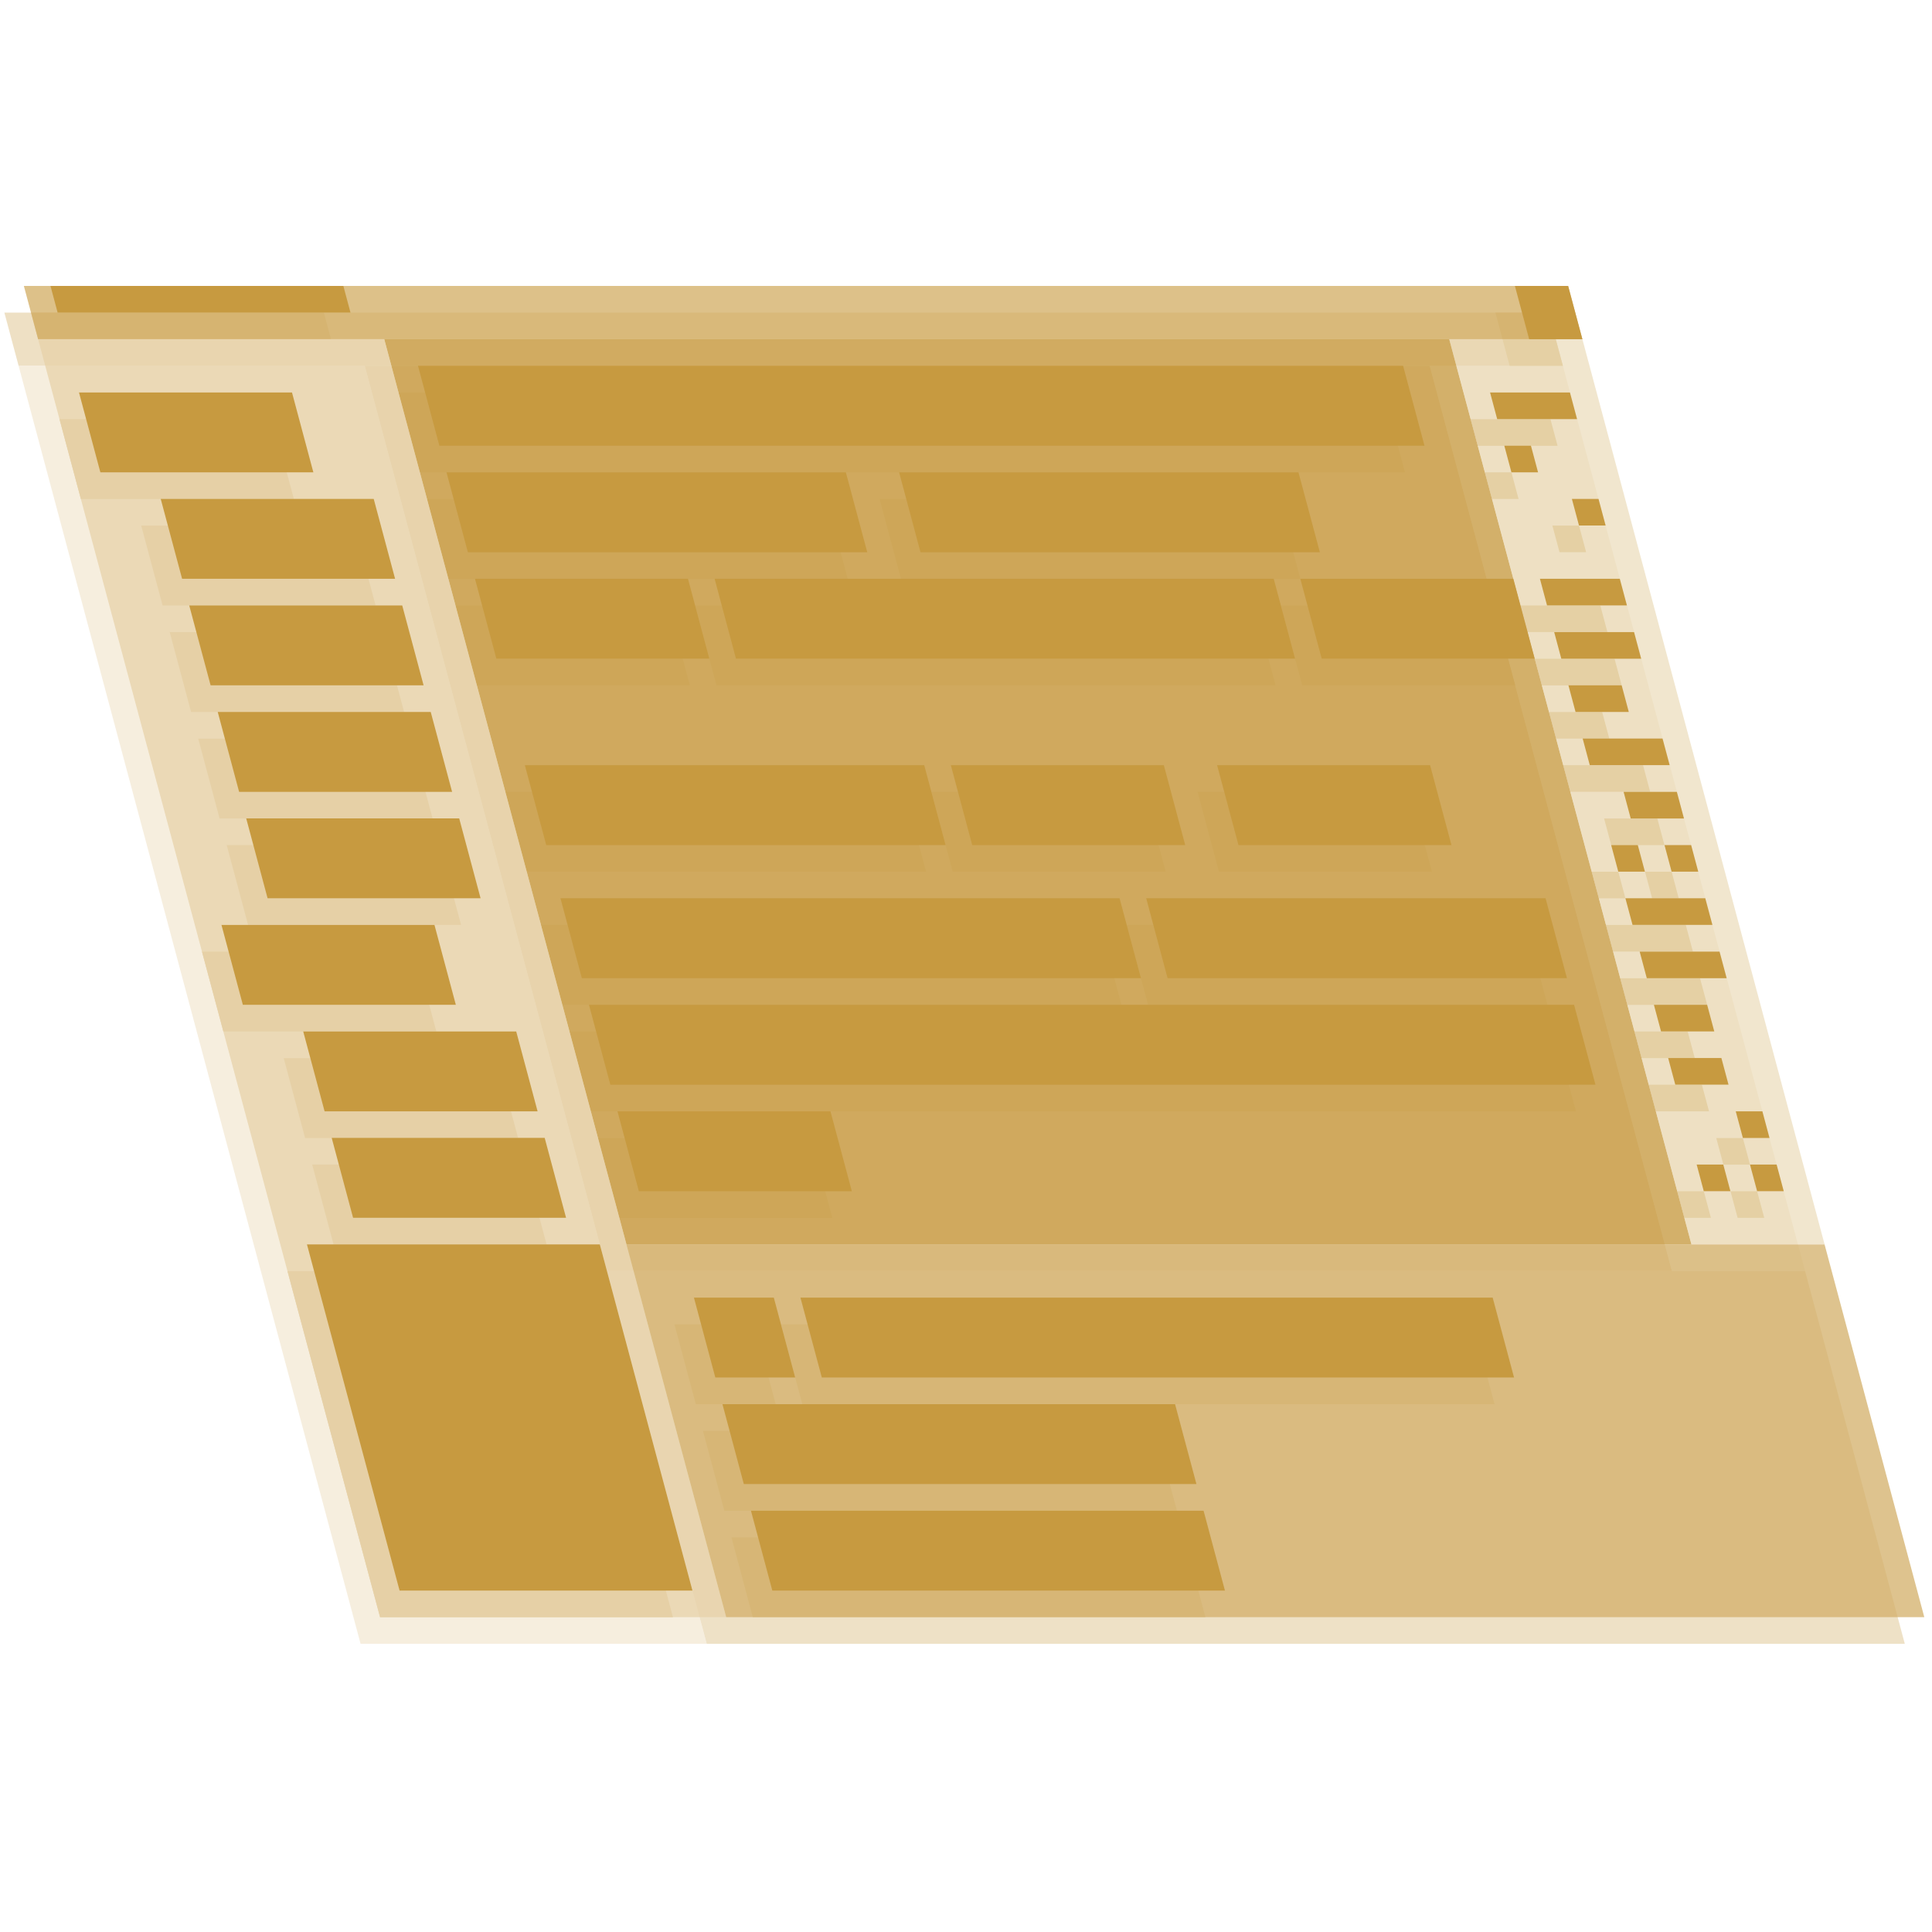 <?xml version="1.0" encoding="UTF-8"?>
<svg width="512" height="512" version="1.1" viewBox="0 0 135.47 135.47" xmlns="http://www.w3.org/2000/svg">
 <g>
  <g transform="matrix(.882 0 .236 .882 -43.547 -128.02)" opacity=".5">
   <g>
    <rect x="31.75" y="174.23" width="84.667" height="71.967" fill="#c79a40" opacity=".75" style="paint-order:normal"/>
    <rect x="4.233" y="170" width="122.77" height="4.233" fill="#d1ac61" opacity=".75" style="paint-order:normal"/>
    <rect x="4.233" y="174.23" width="27.517" height="101.6" fill="#e6d1a8" opacity=".75" style="paint-order:normal"/>
    <rect x="31.75" y="246.2" width="95.25" height="29.633" fill="#d3af68" opacity=".75" style="paint-order:normal"/>
   </g>
   <rect x="116.42" y="174.23" width="10.583" height="71.967" fill="#e6d2a8" fill-opacity=".749" opacity=".75" style="paint-order:normal"/>
   <g fill="#c79a40">
    <rect x="33.867" y="176.35" width="78.317" height="6.35" opacity="1" style="paint-order:normal"/>
    <rect x="33.867" y="184.82" width="31.75" height="6.35" opacity="1" style="paint-order:normal"/>
    <rect x="69.85" y="184.82" width="31.75" height="6.35" opacity="1" style="paint-order:normal"/>
    <rect x="33.867" y="193.28" width="16.933" height="6.35" opacity="1" style="paint-order:normal"/>
    <rect x="52.917" y="193.28" width="44.45" height="6.35" opacity="1" style="paint-order:normal"/>
    <rect x="99.483" y="193.28" width="16.933" height="6.35" opacity="1" style="paint-order:normal"/>
    <rect x="33.867" y="208.1" width="31.75" height="6.35" opacity="1" style="paint-order:normal"/>
    <rect x="67.733" y="208.1" width="16.933" height="6.35" opacity="1" style="paint-order:normal"/>
    <rect x="88.9" y="208.1" width="16.933" height="6.35" opacity="1" style="paint-order:normal"/>
    <rect x="33.867" y="218.68" width="44.45" height="6.35" opacity="1" style="paint-order:normal"/>
    <rect x="80.433" y="218.68" width="31.75" height="6.35" opacity="1" style="paint-order:normal"/>
    <rect x="33.867" y="227.15" width="78.317" height="6.35" opacity="1" style="paint-order:normal"/>
    <rect x="33.867" y="235.62" width="16.933" height="6.35" opacity="1" style="paint-order:normal"/>
    <rect x="6.35" y="178.47" width="16.933" height="6.35" opacity="1" style="paint-order:normal"/>
    <rect x="10.583" y="186.93" width="16.933" height="6.35" opacity="1" style="paint-order:normal"/>
    <rect x="10.583" y="195.4" width="16.933" height="6.35" opacity="1" style="paint-order:normal"/>
    <rect x="10.583" y="203.87" width="16.933" height="6.35" opacity="1" style="paint-order:normal"/>
    <rect x="10.583" y="212.33" width="16.933" height="6.35" opacity="1" style="paint-order:normal"/>
    <rect x="6.35" y="220.8" width="16.933" height="6.35" opacity="1" style="paint-order:normal"/>
    <rect x="10.583" y="229.27" width="16.933" height="6.35" opacity="1" style="paint-order:normal"/>
    <rect x="10.583" y="237.73" width="16.933" height="6.35" opacity="1" style="paint-order:normal"/>
    <rect x="6.35" y="246.2" width="23.283" height="27.517" opacity="1" style="paint-order:normal"/>
    <rect x="122.77" y="170" width="4.233" height="4.233" opacity="1" style="paint-order:normal"/>
    <rect x="6.35" y="170" width="23.283" height="2.117" opacity="1" style="paint-order:normal"/>
    <rect x="118.53" y="178.47" width="6.35" height="2.117" opacity="1" style="paint-order:normal"/>
    <rect x="118.53" y="182.7" width="2.117" height="2.117" opacity="1" style="paint-order:normal"/>
    <rect x="122.77" y="186.93" width="2.117" height="2.117" opacity="1" style="paint-order:normal"/>
    <rect x="118.53" y="193.28" width="6.35" height="2.117" opacity="1" style="paint-order:normal"/>
    <rect x="118.53" y="197.52" width="6.35" height="2.117" opacity="1" style="paint-order:normal"/>
    <rect x="118.53" y="205.98" width="6.35" height="2.117" opacity="1" style="paint-order:normal"/>
    <rect x="118.53" y="201.75" width="4.233" height="2.117" opacity="1" style="paint-order:normal"/>
    <rect x="120.65" y="210.22" width="4.233" height="2.117" opacity="1" style="paint-order:normal"/>
    <rect x="118.53" y="214.45" width="2.117" height="2.117" opacity="1" style="paint-order:normal"/>
    <rect x="122.77" y="214.45" width="2.117" height="2.117" opacity="1" style="paint-order:normal"/>
    <rect x="118.53" y="218.68" width="6.35" height="2.117" opacity="1" style="paint-order:normal"/>
    <rect x="118.53" y="222.92" width="6.35" height="2.117" opacity="1" style="paint-order:normal"/>
    <rect x="118.53" y="227.15" width="4.233" height="2.117" opacity="1" style="paint-order:normal"/>
    <rect x="118.53" y="231.38" width="4.233" height="2.117" opacity="1" style="paint-order:normal"/>
    <rect x="122.77" y="235.62" width="2.117" height="2.117" opacity="1" style="paint-order:normal"/>
    <rect x="122.77" y="239.85" width="2.117" height="2.117" opacity="1" style="paint-order:normal"/>
    <rect x="118.53" y="239.85" width="2.117" height="2.117" opacity="1" style="paint-order:normal"/>
    <rect x="35.983" y="250.43" width="6.35" height="6.35" opacity="1" style="paint-order:normal"/>
    <rect x="44.45" y="250.43" width="55.033" height="6.35" opacity="1" style="paint-order:normal"/>
    <rect x="35.983" y="258.9" width="35.983" height="6.35" opacity="1" style="paint-order:normal"/>
    <rect x="35.983" y="267.37" width="35.983" height="6.35" opacity="1" style="paint-order:normal"/>
   </g>
  </g>
  <g transform="matrix(.882 0 .236 .882 -42.18 -129.89)">
   <g>
    <rect x="31.75" y="174.23" width="84.667" height="71.967" fill="#c79a40" opacity=".75" style="paint-order:normal"/>
    <rect x="4.233" y="170" width="122.77" height="4.233" fill="#d1ac61" opacity=".75" style="paint-order:normal"/>
    <rect x="4.233" y="174.23" width="27.517" height="101.6" fill="#e6d1a8" opacity=".75" style="paint-order:normal"/>
    <rect x="31.75" y="246.2" width="95.25" height="29.633" fill="#d3af68" opacity=".75" style="paint-order:normal"/>
   </g>
   <rect x="116.42" y="174.23" width="10.583" height="71.967" fill="#e6d2a8" fill-opacity=".749" opacity=".75" style="paint-order:normal"/>
   <g fill="#c79a40">
    <rect x="33.867" y="176.35" width="78.317" height="6.35" style="paint-order:normal"/>
    <rect x="33.867" y="184.82" width="31.75" height="6.35" style="paint-order:normal"/>
    <rect x="69.85" y="184.82" width="31.75" height="6.35" style="paint-order:normal"/>
    <rect x="33.867" y="193.28" width="16.933" height="6.35" style="paint-order:normal"/>
    <rect x="52.917" y="193.28" width="44.45" height="6.35" style="paint-order:normal"/>
    <rect x="99.483" y="193.28" width="16.933" height="6.35" style="paint-order:normal"/>
    <rect x="33.867" y="208.1" width="31.75" height="6.35" style="paint-order:normal"/>
    <rect x="67.733" y="208.1" width="16.933" height="6.35" style="paint-order:normal"/>
    <rect x="88.9" y="208.1" width="16.933" height="6.35" style="paint-order:normal"/>
    <rect x="33.867" y="218.68" width="44.45" height="6.35" style="paint-order:normal"/>
    <rect x="80.433" y="218.68" width="31.75" height="6.35" style="paint-order:normal"/>
    <rect x="33.867" y="227.15" width="78.317" height="6.35" style="paint-order:normal"/>
    <rect x="33.867" y="235.62" width="16.933" height="6.35" style="paint-order:normal"/>
    <rect x="6.35" y="178.47" width="16.933" height="6.35" style="paint-order:normal"/>
    <rect x="10.583" y="186.93" width="16.933" height="6.35" style="paint-order:normal"/>
    <rect x="10.583" y="195.4" width="16.933" height="6.35" style="paint-order:normal"/>
    <rect x="10.583" y="203.87" width="16.933" height="6.35" style="paint-order:normal"/>
    <rect x="10.583" y="212.33" width="16.933" height="6.35" style="paint-order:normal"/>
    <rect x="6.35" y="220.8" width="16.933" height="6.35" style="paint-order:normal"/>
    <rect x="10.583" y="229.27" width="16.933" height="6.35" style="paint-order:normal"/>
    <rect x="10.583" y="237.73" width="16.933" height="6.35" style="paint-order:normal"/>
    <rect x="6.35" y="246.2" width="23.283" height="27.517" style="paint-order:normal"/>
    <rect x="122.77" y="170" width="4.233" height="4.233" style="paint-order:normal"/>
    <rect x="6.35" y="170" width="23.283" height="2.117" style="paint-order:normal"/>
    <rect x="118.53" y="178.47" width="6.35" height="2.117" style="paint-order:normal"/>
    <rect x="118.53" y="182.7" width="2.117" height="2.117" style="paint-order:normal"/>
    <rect x="122.77" y="186.93" width="2.117" height="2.117" style="paint-order:normal"/>
    <rect x="118.53" y="193.28" width="6.35" height="2.117" style="paint-order:normal"/>
    <rect x="118.53" y="197.52" width="6.35" height="2.117" style="paint-order:normal"/>
    <rect x="118.53" y="205.98" width="6.35" height="2.117" style="paint-order:normal"/>
    <rect x="118.53" y="201.75" width="4.233" height="2.117" style="paint-order:normal"/>
    <rect x="120.65" y="210.22" width="4.233" height="2.117" style="paint-order:normal"/>
    <rect x="118.53" y="214.45" width="2.117" height="2.117" style="paint-order:normal"/>
    <rect x="122.77" y="214.45" width="2.117" height="2.117" style="paint-order:normal"/>
    <rect x="118.53" y="218.68" width="6.35" height="2.117" style="paint-order:normal"/>
    <rect x="118.53" y="222.92" width="6.35" height="2.117" style="paint-order:normal"/>
    <rect x="118.53" y="227.15" width="4.233" height="2.117" style="paint-order:normal"/>
    <rect x="118.53" y="231.38" width="4.233" height="2.117" style="paint-order:normal"/>
    <rect x="122.77" y="235.62" width="2.117" height="2.117" style="paint-order:normal"/>
    <rect x="122.77" y="239.85" width="2.117" height="2.117" style="paint-order:normal"/>
    <rect x="118.53" y="239.85" width="2.117" height="2.117" style="paint-order:normal"/>
    <rect x="35.983" y="250.43" width="6.35" height="6.35" style="paint-order:normal"/>
    <rect x="44.45" y="250.43" width="55.033" height="6.35" style="paint-order:normal"/>
    <rect x="35.983" y="258.9" width="35.983" height="6.35" style="paint-order:normal"/>
    <rect x="35.983" y="267.37" width="35.983" height="6.35" style="paint-order:normal"/>
   </g>
  </g>
 </g>
</svg>
